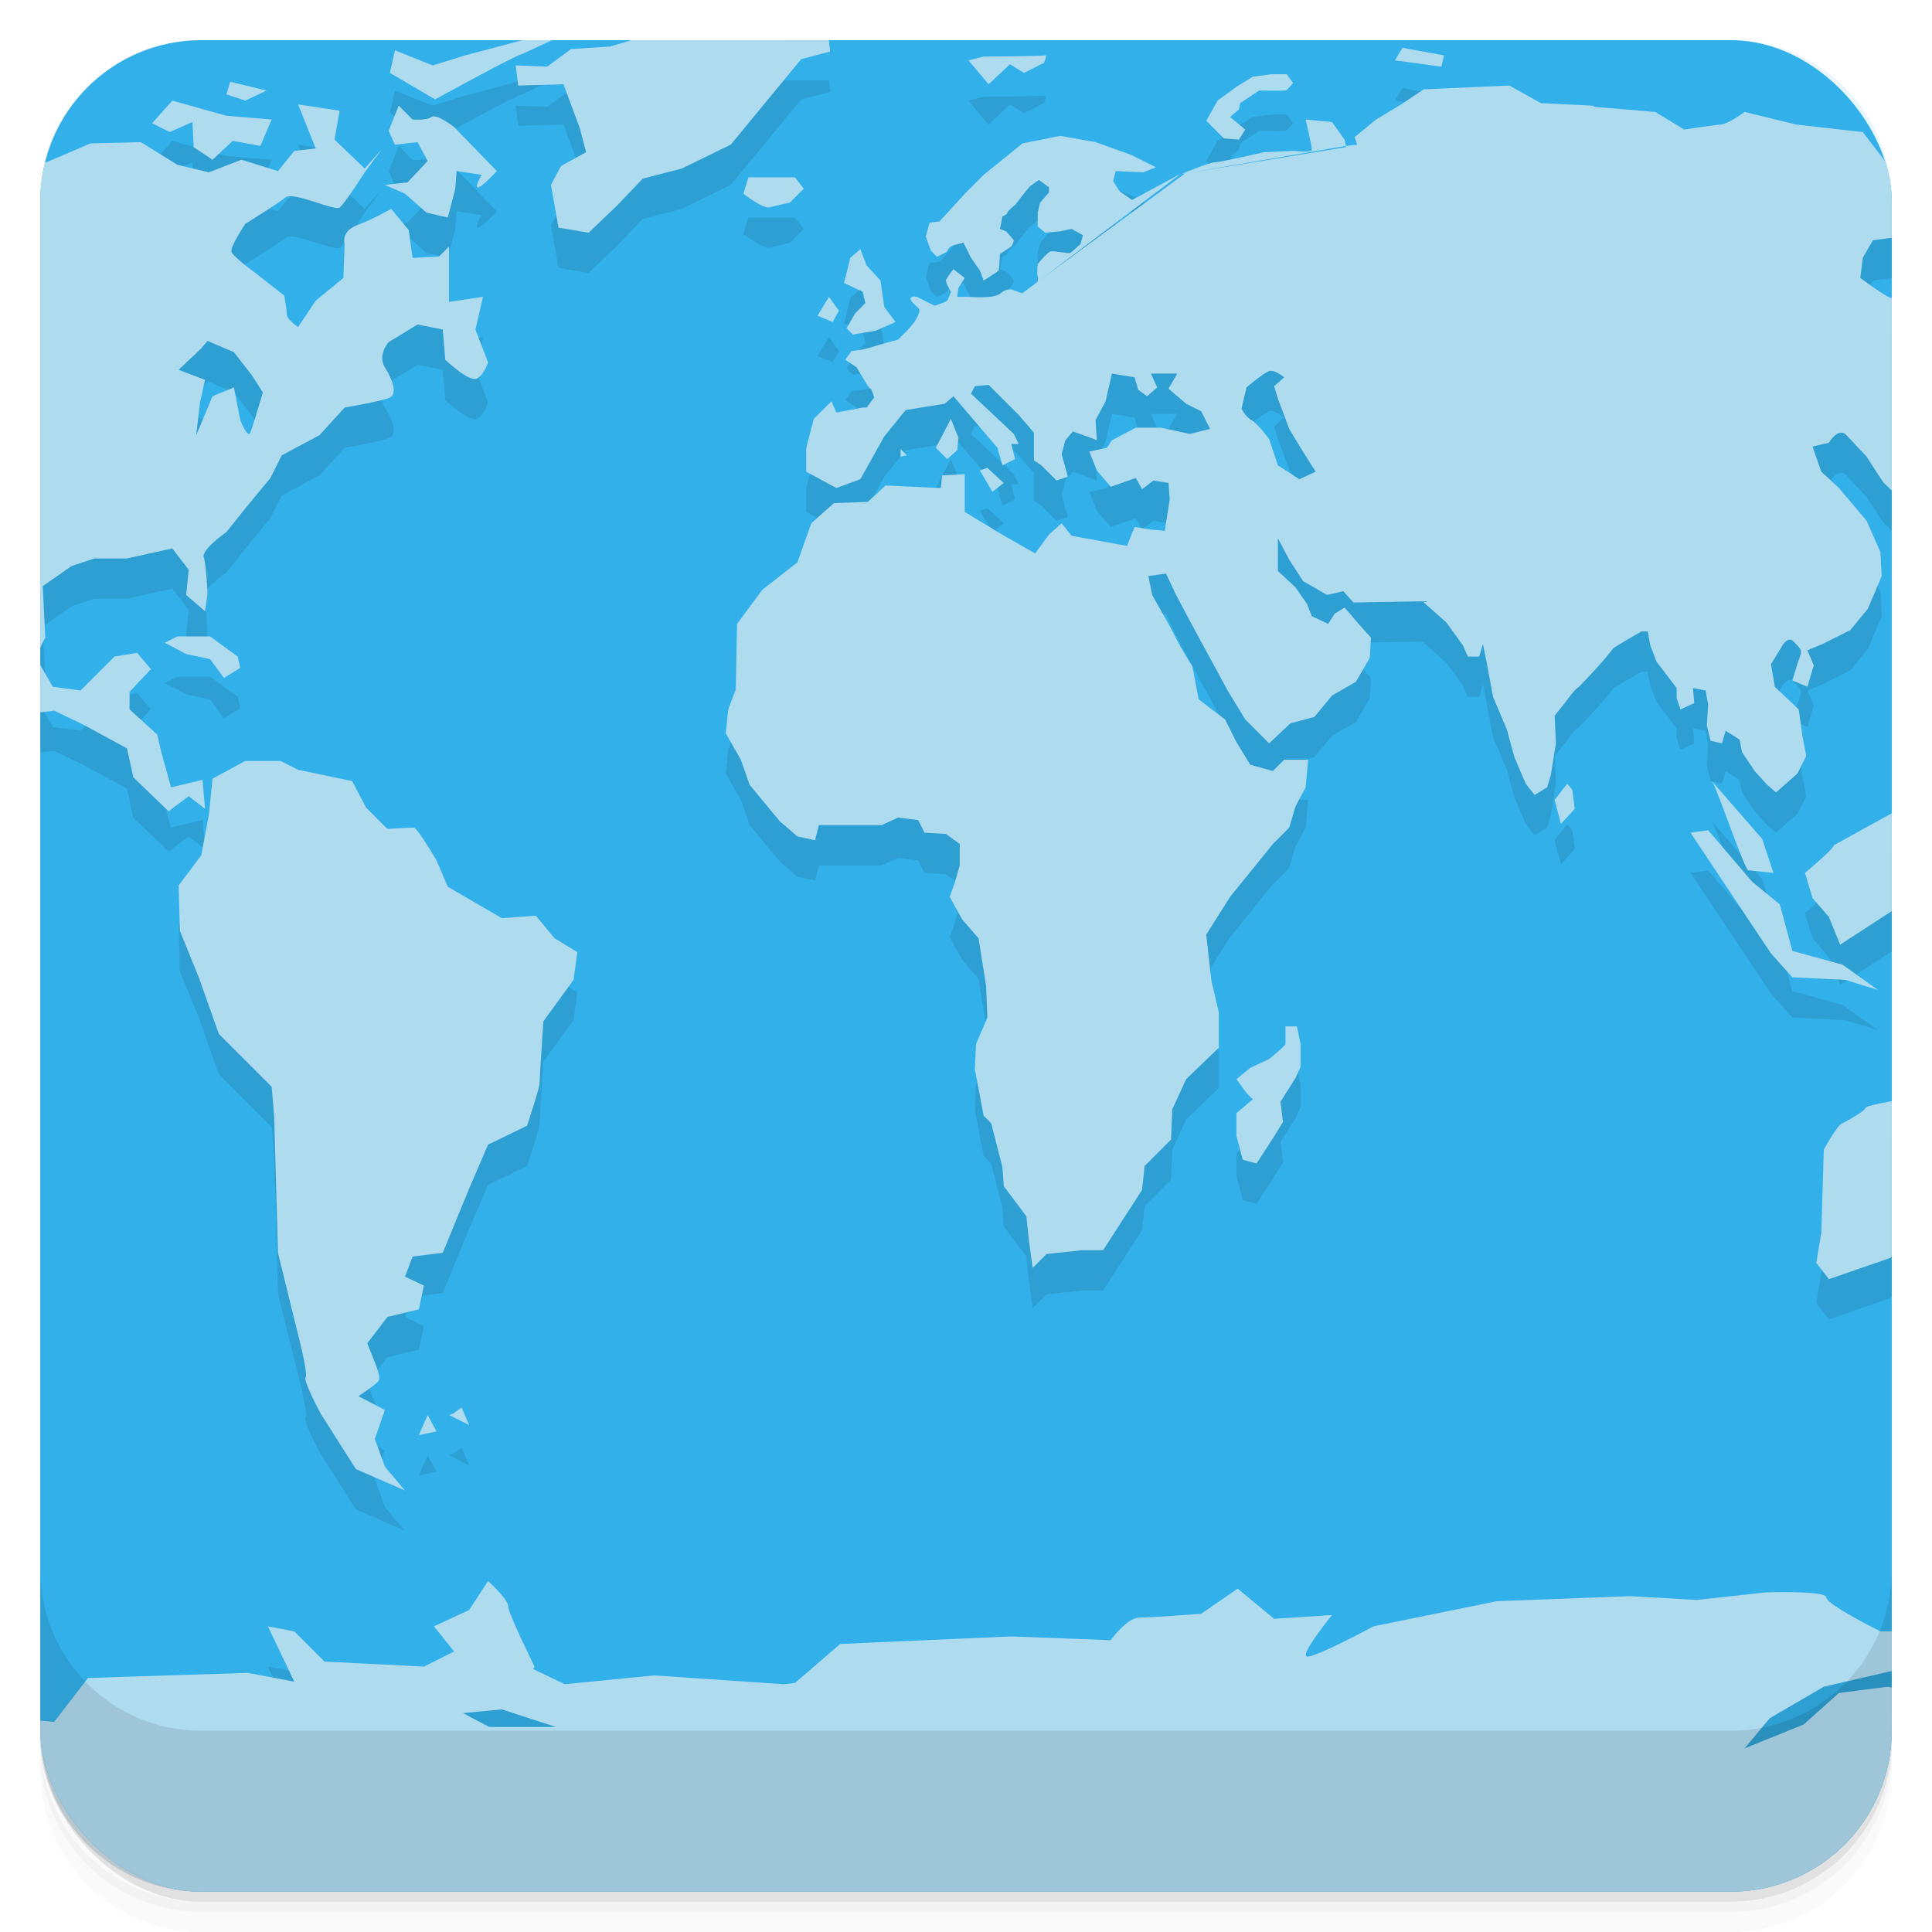 <svg viewBox="0 0 48 48" xmlns:xlink="http://www.w3.org/1999/xlink">
 <defs>
  <linearGradient id="0">
   <stop stop-opacity="0"/>
   <stop offset="1"/>
  </linearGradient>
  <linearGradient xlink:href="#6" id="1" gradientUnits="userSpaceOnUse" gradientTransform="translate(4e-7,-48)" y1="47" x2="0" y2="1"/>
  <clipPath id="2">
   <g transform="translate(0,-1004.362)">
    <rect rx="4" y="1005.36" x="1" height="46" width="46" fill="#1890d0"/>
   </g>
  </clipPath>
  <clipPath id="3">
   <g transform="translate(0,-1004.362)">
    <rect rx="4" y="1005.36" x="1" height="46" width="46" fill="#1890d0"/>
   </g>
  </clipPath>
  <linearGradient id="4">
   <stop stop-color="#108fc9"/>
   <stop offset="1" stop-color="#26afee"/>
  </linearGradient>
  <clipPath>
   <rect width="44" height="44" x="2" y="1006.36" rx="4"/>
  </clipPath>
  <linearGradient xlink:href="#6" id="5" gradientUnits="userSpaceOnUse" y1="1050.36" x2="0" y2="1006.36"/>
  <linearGradient id="6">
   <stop stop-color="#108fc9"/>
   <stop offset="1" stop-color="#26afee"/>
  </linearGradient>
  <clipPath>
   <rect width="44" height="44" x="2" y="1006.36" rx="4" fill="url(#7)"/>
  </clipPath>
  <linearGradient xlink:href="#6" id="7" gradientUnits="userSpaceOnUse" y1="1050.36" x2="0" y2="1006.36"/>
 </defs>
 <g>
  <g transform="translate(0,-1004.362)">
   <path d="m 5,1006.362 c -2.216,0 -4,1.784 -4,4 l 0,37.25 c 0,2.216 1.784,4 4,4 l 38,0 c 2.216,0 4,-1.784 4,-4 l 0,-37.25 c 0,-2.216 -1.784,-4 -4,-4 l -38,0 z m -4,41.5 0,0.5 c 0,2.216 1.784,4 4,4 l 38,0 c 2.216,0 4,-1.784 4,-4 l 0,-0.5 c 0,2.216 -1.784,4 -4,4 l -38,0 c -2.216,0 -4,-1.784 -4,-4 z" opacity="0.02"/>
   <path d="m 1,1047.612 0,0.25 c 0,2.216 1.784,4 4,4 l 38,0 c 2.216,0 4,-1.784 4,-4 l 0,-0.25 c 0,2.216 -1.784,4 -4,4 l -38,0 c -2.216,0 -4,-1.784 -4,-4 z" opacity="0.05"/>
   <rect width="46" height="46" x="1" y="1005.61" rx="4" opacity="0.1"/>
  </g>
 </g>
 <g>
  <g transform="translate(0,-1004.362)">
   <rect rx="4" y="1005.36" x="1" height="46" width="46" fill="#33b0e9"/>
  </g>
 </g>
 <g>
  <rect transform="scale(1,-1)" width="46" height="46" x="1" y="-46.998" rx="4" opacity="0.1" fill="url(#7)"/>
 </g>
 <g>
  <g clip-path="url(#2)">
   <g opacity="0.1">
    <path d="M 16 1.906 L 15.156 2.156 L 14.188 2.219 L 13.594 2.656 L 12.812 2.625 L 12.875 3.125 L 14 3.094 L 14.406 4.188 L 14.562 4.781 L 13.938 5.125 L 13.688 5.594 L 13.875 6.656 L 14.625 6.781 L 15.344 6.094 L 15.969 5.438 L 16.938 5.188 L 18.156 4.594 L 18.875 3.719 L 19.906 2.469 L 20.625 2.281 L 20.594 2 L 19.469 2 L 16 1.906 z M 13.781 1.969 L 12.969 2 L 11.562 2.375 L 10.75 2.625 L 9.812 2.25 L 9.688 2.812 L 10.812 3.469 C 10.812 3.469 12.857 2.344 12.969 2.344 L 13.781 1.969 z M 34.844 2.188 L 34.656 2.5 L 35.812 2.656 L 35.875 2.375 L 34.844 2.188 z M 25.969 2.375 C 25.912 2.397 24.438 2.406 24.438 2.406 L 24.062 2.5 L 24.562 3.094 L 25.094 2.594 L 25.438 2.812 L 25.938 2.562 C 25.938 2.562 26.025 2.353 25.969 2.375 z M 31.594 2.844 L 31.125 2.906 L 30.719 3.156 L 30.25 3.5 L 29.969 4 L 30.406 4.438 L 30.781 4.469 L 30.938 4.219 L 30.562 3.906 L 30.781 3.719 L 30.812 3.562 L 31.281 3.25 C 31.281 3.25 31.89 3.258 31.938 3.25 C 31.985 3.242 32.125 3.062 32.125 3.062 L 31.969 2.844 L 31.594 2.844 z M 5.719 3.031 L 5.625 3.344 L 6.094 3.5 L 6.625 3.25 L 5.719 3.031 z M 37.5 3.125 L 35.375 3.219 L 34.812 3.594 L 34.188 3.969 L 33.656 4.406 L 33.719 4.594 L 33.438 4.625 L 33.438 4.656 L 29.438 5.312 L 25.781 8 L 25.406 8.281 L 25.375 8.281 L 25.125 8.188 C 25.125 8.188 24.97 8.195 24.906 8.25 C 24.842 8.305 24.785 8.352 24.594 8.375 C 24.402 8.398 24.032 8.375 24 8.375 L 23.781 8.375 L 23.812 8.156 L 23.969 7.906 L 23.688 7.688 C 23.688 7.688 23.508 7.914 23.5 7.969 C 23.492 8.023 23.625 8.25 23.625 8.25 C 23.625 8.25 23.563 8.43 23.531 8.469 C 23.499 8.508 23.219 8.594 23.219 8.594 L 22.781 8.375 C 22.781 8.375 22.601 8.336 22.625 8.438 C 22.649 8.539 22.844 8.633 22.844 8.719 C 22.844 8.805 22.719 9 22.719 9 L 22.562 9.188 L 22.312 9.438 L 21.969 9.531 C 21.969 9.531 21.72 9.602 21.656 9.625 C 21.592 9.648 21.406 9.688 21.406 9.688 L 21.156 9.719 L 21 9.938 L 21.281 10.125 L 21.469 10.438 C 21.469 10.438 21.593 10.656 21.625 10.656 C 21.657 10.656 21.719 10.875 21.719 10.875 L 21.531 11.125 L 21.469 11.125 L 21.438 11.125 L 20.781 11.25 L 20.656 10.969 L 20.219 11.406 L 20.031 12.125 L 20.031 12.719 L 20.781 13.125 L 21.375 12.906 L 21.969 11.844 L 22.5 11.188 L 23.469 11.031 L 23.688 10.844 L 24.781 12.125 L 24.906 12.562 L 25.219 12.406 L 25.125 12.031 L 25.312 12.031 L 25.188 11.781 L 24.125 10.781 L 24.219 10.594 L 24.562 10.562 L 25.312 11.312 L 25.688 11.75 L 25.688 12.438 L 25.875 12.562 L 26.25 12.938 L 26.531 12.844 L 26.375 12.281 L 26.469 11.938 L 26.656 11.719 L 27.094 11.875 L 27.25 11.938 L 27.219 11.438 L 27.469 10.969 L 27.625 10.281 L 28.188 10.375 L 28.281 10.688 L 28.5 10.844 L 28.75 10.625 L 28.594 10.281 L 29.25 10.281 L 29.031 10.656 L 29.469 11.031 L 29.844 11.219 L 30.062 11.656 L 29.562 11.781 L 28.844 11.625 L 28.219 11.625 L 27.625 11.938 L 27.5 12.125 L 27.062 12.219 L 27.25 12.688 L 27.594 13.094 L 28.219 12.875 L 28.375 13.156 L 28.656 12.938 L 29.031 13 L 29.062 13.406 L 28.938 14.188 L 28.594 14.156 L 28.188 14.094 L 28 14.562 L 26.625 14.312 L 26.375 14 L 26.062 14.281 L 25.719 14.75 L 24.844 14.25 L 23.969 13.719 L 23.969 12.781 L 23.406 12.812 L 23.375 13.125 L 22 13.062 L 21.562 13.469 L 20.719 13.5 L 20.156 14 L 19.812 14.969 L 18.938 15.656 L 18.312 16.5 L 18.281 18.125 L 18.094 18.625 L 18.031 19.219 L 18.406 19.875 L 18.625 20.5 L 19.375 21.406 L 19.812 21.781 L 20.25 21.875 L 20.344 21.5 L 21.906 21.5 L 22.312 21.312 L 22.812 21.375 L 22.969 21.688 L 23.5 21.719 L 23.844 21.969 L 23.844 22.5 L 23.719 22.938 L 23.594 23.281 L 23.906 23.844 L 24.312 24.312 L 24.5 25.5 L 24.531 26.281 L 24.25 26.938 L 24.219 27.562 L 24.438 28.719 L 24.625 28.906 L 24.906 30 L 24.938 30.469 L 25.5 31.219 L 25.562 31.812 L 25.656 32.5 L 26 32.156 L 26.875 32.062 L 27.406 32.062 L 28.375 30.562 L 28.438 29.969 L 29.094 29.312 L 29.125 28.562 L 29.469 27.812 L 30.281 27.031 L 30.281 26.156 L 30.094 25.344 L 29.969 24.219 L 30.562 23.281 L 31.625 21.969 L 32.031 21.562 L 32.188 21.031 L 32.438 20.562 L 32.5 19.875 L 31.906 19.875 L 31.625 20.156 L 31.062 20 L 30.719 19.438 L 30.438 18.875 L 29.781 18.375 L 29.625 17.562 L 29.344 17.094 L 29.031 16.5 L 28.625 15.781 L 28.531 15.312 L 28.969 15.25 L 29.219 15.781 L 29.719 16.719 L 30.094 17.406 L 30.5 18.156 L 30.938 18.875 L 31.531 19.469 L 32.062 18.969 L 32.656 18.812 L 33.094 18.281 L 33.688 17.938 L 34.031 17.344 L 34.062 16.844 L 33.781 16.531 L 33.406 16.094 L 33.156 16.25 L 33 16.5 L 32.594 16.312 L 32.469 16 L 32.188 15.594 L 31.75 15.188 L 31.75 14.375 L 32.031 14.906 L 32.375 15.438 L 32.969 15.781 L 33.375 15.688 L 33.625 15.969 L 35.406 15.938 L 35.375 15.969 L 35.938 16.469 L 36.344 17.031 L 36.469 17.312 L 36.75 17.312 L 36.844 17 L 36.938 17.469 L 37.094 18.312 L 37.438 19.125 L 37.625 19.812 L 37.906 20.469 L 38.125 20.75 L 38.438 20.562 L 38.531 20.25 L 38.656 19.469 L 38.625 18.781 L 38.875 18.469 C 38.875 18.469 39.14 18.105 39.188 18.094 C 39.235 18.082 39.812 17.438 39.812 17.438 L 40.094 17.094 L 40.406 16.906 L 40.781 16.688 L 40.938 16.688 L 41 17.031 L 41.156 17.438 L 41.656 18.094 L 41.656 18.344 L 41.75 18.625 L 42.094 18.469 L 42.062 18.094 L 42.375 18.156 L 42.438 18.5 L 42.406 19.031 L 42.5 19.406 L 42.781 19.469 L 42.875 19.156 L 43.219 19.375 L 43.281 19.688 L 43.594 20.156 L 43.906 20.5 L 44.125 20.688 L 44.656 20.219 L 44.875 19.781 L 44.781 19.281 L 44.688 18.625 L 44.094 18.062 L 44 17.5 L 44.25 17.094 C 44.25 17.094 44.41 16.772 44.562 16.938 C 44.715 17.103 44.786 17.13 44.719 17.312 C 44.651 17.495 44.531 17.906 44.531 17.906 L 44.906 18.062 L 45.062 17.531 L 44.906 17.156 L 45.281 17 L 45.969 16.656 L 46.406 16.125 L 46.75 15.312 L 46.719 14.719 L 46.375 13.938 L 45.688 13.125 L 45.25 12.719 L 45.031 12.094 L 45.438 12 C 45.438 12 45.672 11.597 45.875 11.812 C 46.078 12.028 46.375 12.344 46.375 12.344 C 46.375 12.344 46.731 12.902 46.781 12.969 C 46.832 13.035 47.199 13.371 47.25 13.438 C 47.301 13.504 47.531 13.75 47.531 13.75 L 47.906 13.219 L 48 13.125 L 48 12.938 L 47.469 12.625 L 47 12.188 L 47.344 11.438 L 47.906 11.156 L 48 10.906 L 48 9.438 L 47.719 8.875 L 47.406 8.438 C 47.406 8.438 47.085 8.39 47 8.406 C 46.915 8.423 46.219 7.906 46.219 7.906 L 46.281 7.406 L 46.531 6.969 L 47.719 6.812 L 48 6.844 L 48 6.531 L 46.281 4.281 L 44.625 4.094 L 43.344 3.781 C 43.344 3.781 42.953 4.077 42.75 4.094 C 42.547 4.11 41.844 4.219 41.844 4.219 L 41.125 3.781 L 39.625 3.656 L 39.562 3.625 L 38.281 3.562 L 37.5 3.125 z M 25.781 8 L 29.344 5.312 L 28.125 5.969 L 27.812 5.75 L 27.656 5.5 L 27.719 5.25 L 28.406 5.281 L 28.719 5.156 L 28.094 4.844 L 27.219 4.531 L 26.344 4.375 L 25.406 4.562 L 24.438 5.344 L 24 5.781 L 23.344 6.5 L 23.094 6.531 L 23 6.875 L 23.125 7.219 C 23.125 7.219 23.259 7.375 23.281 7.375 C 23.304 7.375 23.531 7.25 23.531 7.25 C 23.531 7.25 23.558 7.132 23.688 7.094 C 23.817 7.055 23.938 7.031 23.938 7.031 L 24.125 7.406 L 24.344 7.719 L 24.438 7.969 C 24.438 7.969 24.801 7.746 24.812 7.719 C 24.824 7.691 24.844 7.312 24.844 7.312 L 25.125 7.125 C 25.125 7.125 25.199 6.991 25.188 6.969 C 25.176 6.947 25 6.75 25 6.75 L 24.844 6.688 L 24.906 6.375 C 24.906 6.375 25.031 6.325 25.031 6.281 C 25.031 6.237 25.219 6.094 25.219 6.094 L 25.438 5.812 L 25.594 5.625 L 25.812 5.469 L 26.062 5.656 L 26.062 5.781 L 25.844 6.031 L 25.781 6.281 L 25.781 6.625 L 25.969 6.781 L 26.312 6.75 L 26.625 6.688 L 26.906 6.844 L 26.844 7.062 C 26.844 7.062 26.65 7.25 26.594 7.281 C 26.538 7.312 26.181 7.219 26.094 7.25 C 26.006 7.281 25.781 7.562 25.781 7.562 C 25.781 7.562 25.757 7.813 25.781 7.875 C 25.791 7.9 25.79 7.939 25.781 8 z M 29.438 5.312 L 33.438 4.625 L 33.406 4.469 L 33.094 4.031 L 32.438 3.969 C 32.438 3.969 32.594 4.636 32.594 4.719 C 32.594 4.802 32.156 4.75 32.156 4.75 L 31.406 4.781 C 31.406 4.781 30.323 5.031 30.188 5.031 C 30.057 5.031 29.425 5.292 29.375 5.312 L 29.438 5.312 z M 4.281 3.5 L 3.781 4.062 L 4.219 4.281 L 4.781 4.031 L 4.812 4.656 L 5.281 4.969 L 5.781 4.5 L 6.469 4.625 L 6.75 3.969 L 5.625 3.875 L 4.281 3.5 z M 7.406 3.594 L 7.844 4.688 L 7.312 4.75 L 6.906 5.25 L 6 4.969 L 5.188 5.281 L 4.406 5.094 L 3.5 4.531 L 2.25 4.562 L 1.156 5.031 L 0.438 4.688 L 0 4.656 L 0 18.25 L 0.844 18.719 L 1.344 18.656 L 2.062 19 L 3.156 19.594 L 3.312 20.312 L 4.188 21.156 L 4.688 20.781 L 5.094 21.094 L 5.031 20.375 L 4.25 20.562 L 4 19.656 L 3.906 19.25 L 3.219 18.625 L 3.219 18.188 L 3.75 17.625 L 3.406 17.219 L 2.844 17.312 L 2 18.156 L 1.312 18.062 C 1.312 18.062 1.001 17.531 0.938 17.406 C 0.874 17.281 1.125 16.844 1.125 16.844 L 1.062 15.562 L 1.781 15.062 L 2.344 14.875 L 3.156 14.875 L 4.281 14.625 L 4.688 15.156 L 4.625 15.781 L 5.094 16.188 L 5.156 15.75 C 5.156 15.75 5.126 15.031 5.062 14.844 C 4.999 14.656 5.625 14.219 5.625 14.219 L 6.125 13.594 L 6.719 12.875 L 7 12.312 L 7.938 11.812 L 8.562 11.125 C 8.562 11.125 9.496 10.969 9.688 10.875 C 9.879 10.781 9.754 10.437 9.562 10.125 C 9.371 9.813 9.656 9.5 9.656 9.5 L 10.375 9.062 L 11 9.188 L 11.062 9.938 C 11.062 9.938 11.652 10.5 11.844 10.406 C 12.035 10.312 12.125 10 12.125 10 L 11.812 9.188 L 12 8.375 L 11.156 8.5 L 11.156 7.656 L 11.156 7.125 L 10.906 7.375 L 10.25 7.406 L 10.156 6.719 L 9.719 6.188 C 9.719 6.188 9.29 6.438 8.875 6.594 C 8.46 6.75 8.562 7.062 8.562 7.062 L 8.531 7.906 L 7.844 8.469 L 7.406 9.125 C 7.406 9.125 7.125 8.937 7.125 8.812 C 7.125 8.688 7.062 8.344 7.062 8.344 L 6.344 7.781 C 6.344 7.781 5.782 7.375 5.75 7.25 C 5.718 7.125 6.094 6.562 6.094 6.562 C 6.094 6.562 6.902 6.062 7.094 5.906 C 7.285 5.75 8.31 6.25 8.438 6.156 C 8.565 6.063 9.062 5.281 9.062 5.281 L 9.5 4.688 L 9.062 5.188 L 8.312 4.469 L 8.438 3.75 L 7.406 3.594 z M 9.906 3.625 L 9.656 4.25 L 9.812 4.594 L 10.375 4.531 L 10.625 5 L 10.125 5.531 L 9.562 5.594 L 10.062 5.812 L 10.594 6.281 L 11.125 6.406 L 11.312 5.688 L 11.344 5.25 L 11.969 5.344 C 11.969 5.344 11.779 5.656 11.875 5.656 C 11.971 5.656 12.344 5.25 12.344 5.25 L 11.281 4.156 C 11.281 4.156 10.846 3.813 10.719 3.906 C 10.591 4 10.25 3.969 10.25 3.969 L 9.906 3.625 z M 18.594 5.406 L 18.469 5.812 C 18.923 6.164 19.094 6.156 19.094 6.156 L 19.625 6.031 L 19.969 5.688 L 19.75 5.406 L 19.031 5.406 L 18.594 5.406 z M 21.375 7.188 L 21.125 7.406 C 21.053 7.711 20.969 8.031 20.969 8.031 L 21.438 8.25 L 21.5 8.531 L 21.25 8.781 L 21.031 9.156 L 21.188 9.312 L 21.75 9.219 L 22.25 9 L 21.969 8.625 L 21.875 7.969 L 21.531 7.594 L 21.375 7.188 z M 20.594 8.375 L 20.312 8.844 L 20.688 9 L 20.844 8.719 L 20.594 8.375 z M 5.156 9.469 L 5.812 9.75 L 6.25 10.312 L 6.531 10.75 C 6.531 10.75 6.283 11.594 6.219 11.75 C 6.155 11.906 5.969 11.438 5.969 11.438 L 5.812 10.625 L 5.281 10.844 L 4.875 11.812 L 4.969 11 L 5.094 10.438 L 4.438 10.188 L 5 9.656 L 5.156 9.469 z M 31.531 10.219 C 31.667 10.175 31.906 10.375 31.906 10.375 L 31.656 10.594 L 31.75 10.906 L 32.031 11.656 L 32.312 12.125 L 32.688 12.719 L 32.281 12.906 L 31.75 12.562 L 31.531 11.906 C 31.531 11.906 31.229 11.504 31.094 11.438 C 30.958 11.371 30.844 11.156 30.844 11.156 L 30.969 10.625 C 30.969 10.625 31.396 10.263 31.531 10.219 z M 23.625 11.406 L 23.25 12.125 L 23.531 12.406 L 23.781 12.188 L 23.812 11.875 L 23.625 11.406 z M 22.375 12.156 L 22.375 12.344 L 22.531 12.312 L 22.375 12.156 z M 24.531 12.625 L 24.344 12.688 L 24.656 13.219 L 24.938 13 L 24.531 12.625 z M 4.406 16.812 L 4.094 16.969 L 4.625 17.25 L 5.219 17.375 L 5.562 17.844 L 5.969 17.594 L 5.906 17.312 L 5.219 16.812 L 4.406 16.812 z M 6.094 19.906 L 5.281 20.344 L 5.188 21.25 L 5 22.25 L 4.438 23 L 4.469 24.125 L 4.938 25.281 L 5.438 26.688 L 6.75 28 L 6.812 28.75 L 6.906 32.125 L 7.375 34.031 C 7.375 34.031 7.661 35.13 7.594 35.219 C 7.526 35.307 7.969 36.125 7.969 36.125 L 8.844 37.5 L 10.062 38.031 L 9.562 37.438 L 9.312 36.75 L 9.562 36.031 L 8.906 35.688 C 8.906 35.688 9.339 35.401 9.406 35.312 C 9.474 35.224 9.312 34.844 9.312 34.844 L 9.125 34.375 L 9.625 33.719 L 10.406 33.531 L 10.531 32.938 L 10.062 32.719 L 10.25 32.219 L 11 32.125 L 11.656 30.531 L 12.125 29.438 L 13.094 28.969 C 13.094 28.969 13.406 28.039 13.406 27.906 C 13.406 27.774 13.5 26.375 13.5 26.375 L 14.25 25.344 L 14.344 24.656 L 13.781 24.312 L 13.312 23.75 L 12.469 23.812 L 11.125 23.031 L 10.844 22.375 C 10.844 22.375 10.371 21.562 10.281 21.562 C 10.191 21.562 9.625 21.594 9.625 21.594 L 9.094 21.062 L 8.75 20.406 L 7.406 20.125 L 6.969 19.906 L 6.094 19.906 z M 42.531 20.406 C 42.644 20.539 43.347 22.625 43.438 22.625 C 43.528 22.625 44.062 22.688 44.062 22.688 L 43.781 21.844 L 42.531 20.406 z M 38.938 20.469 L 38.625 20.875 L 38.781 21.469 L 39.125 21.094 L 39.062 20.625 L 38.938 20.469 z M 47.031 21.188 L 45.562 22 C 45.562 22.088 44.844 22.688 44.844 22.688 L 45.031 23.312 L 45.438 23.781 L 45.719 24.469 L 47.594 23.25 L 47.031 21.188 z M 42.438 21.625 L 42 21.688 L 44 24.688 L 44.531 25.281 L 45.844 25.344 L 46.656 25.594 L 45.781 24.969 L 44.531 24.625 L 44.219 23.469 L 43.531 22.906 L 42.438 21.625 z M 31.938 26.5 L 31.938 26.938 C 31.915 27.004 31.531 27.312 31.531 27.312 L 31.062 27.531 L 30.719 27.812 L 30.969 28.156 L 31.125 28.312 L 30.719 28.656 L 30.719 29.219 L 30.875 29.812 L 31.219 29.906 L 31.625 29.281 L 31.875 28.875 L 31.812 28.375 L 32.188 27.781 L 32.312 27.5 L 32.312 26.938 L 32.219 26.5 L 31.938 26.5 z M 48 27.219 C 47.997 27.22 47.969 27.25 47.969 27.25 L 47.469 28.281 C 47.469 28.281 46.366 28.443 46.344 28.531 C 46.321 28.62 45.781 28.906 45.781 28.906 C 45.669 28.906 45.312 29.562 45.312 29.562 L 45.25 31.625 L 45.125 32.375 L 45.438 32.781 L 46.969 32.25 L 47.469 31.688 L 48 31.688 L 48 27.219 z M 11.469 35.969 L 11.25 36.125 L 11.156 36.156 L 11.656 36.406 L 11.469 35.969 z M 10.625 36.156 L 10.406 36.656 L 10.844 36.562 L 10.625 36.156 z M 12.125 40.281 L 11.656 41 L 10.781 41.406 L 11.281 42.031 L 10.531 42.406 L 8.062 42.281 L 7.312 41.531 L 6.656 41.406 L 7.312 42.781 L 6.156 42.562 L 2.188 42.688 L 1.344 43.781 L 0.125 43.656 L 0 43.906 L 0 48 L 45.281 48 L 48 46.219 L 48 44.312 L 47.875 43.125 L 46.906 42.906 L 45.688 43.062 L 44.812 43.844 L 43.344 44.438 L 43.969 43.688 L 45.312 42.906 L 47.469 42.406 L 47.719 41.531 L 46.719 41.531 C 46.719 41.531 45.375 40.864 45.375 40.688 C 45.375 40.511 43.875 40.562 43.875 40.562 L 42.156 40.75 L 40.5 40.656 L 37.188 40.781 L 34.125 41.406 C 34.125 41.406 32.649 42.2 32.469 42.156 C 32.288 42.112 33.094 41.125 33.094 41.125 L 31.656 41.219 L 30.75 40.469 L 29.844 41.094 C 29.844 41.094 28.628 41.188 28.312 41.188 C 27.997 41.188 27.594 41.75 27.594 41.75 L 25.125 41.656 L 20.875 41.844 L 19.75 42.812 L 19.469 42.844 L 16.25 42.625 L 14.031 42.844 L 13.25 42.469 L 13.281 42.406 C 13.281 42.406 12.625 41.083 12.625 40.906 C 12.625 40.729 12.125 40.281 12.125 40.281 z M 12.469 43.469 L 13.812 43.906 L 12.156 43.906 L 11.5 43.562 L 12.469 43.469 z "/>
   </g>
  </g>
 </g>
 <g>
  <g clip-path="url(#3)">
   <g transform="translate(0,-1)">
    <path d="M 16 1.906 L 15.156 2.156 L 14.188 2.219 L 13.594 2.656 L 12.812 2.625 L 12.875 3.125 L 14 3.094 L 14.406 4.188 L 14.562 4.781 L 13.938 5.125 L 13.688 5.594 L 13.875 6.656 L 14.625 6.781 L 15.344 6.094 L 15.969 5.438 L 16.938 5.188 L 18.156 4.594 L 18.875 3.719 L 19.906 2.469 L 20.625 2.281 L 20.594 2 L 19.469 2 L 16 1.906 z M 13.781 1.969 L 12.969 2 L 11.562 2.375 L 10.75 2.625 L 9.812 2.25 L 9.688 2.812 L 10.812 3.469 C 10.812 3.469 12.857 2.344 12.969 2.344 L 13.781 1.969 z M 34.844 2.188 L 34.656 2.5 L 35.812 2.656 L 35.875 2.375 L 34.844 2.188 z M 25.969 2.375 C 25.912 2.397 24.438 2.406 24.438 2.406 L 24.062 2.5 L 24.562 3.094 L 25.094 2.594 L 25.438 2.812 L 25.938 2.562 C 25.938 2.562 26.025 2.353 25.969 2.375 z M 31.594 2.844 L 31.125 2.906 L 30.719 3.156 L 30.25 3.5 L 29.969 4 L 30.406 4.438 L 30.781 4.469 L 30.938 4.219 L 30.562 3.906 L 30.781 3.719 L 30.812 3.562 L 31.281 3.25 C 31.281 3.25 31.89 3.258 31.938 3.25 C 31.985 3.242 32.125 3.062 32.125 3.062 L 31.969 2.844 L 31.594 2.844 z M 5.719 3.031 L 5.625 3.344 L 6.094 3.5 L 6.625 3.25 L 5.719 3.031 z M 37.5 3.125 L 35.375 3.219 L 34.812 3.594 L 34.188 3.969 L 33.656 4.406 L 33.719 4.594 L 33.438 4.625 L 33.438 4.656 L 29.438 5.312 L 25.781 8 L 25.406 8.281 L 25.375 8.281 L 25.125 8.188 C 25.125 8.188 24.97 8.195 24.906 8.25 C 24.842 8.305 24.785 8.352 24.594 8.375 C 24.402 8.398 24.032 8.375 24 8.375 L 23.781 8.375 L 23.812 8.156 L 23.969 7.906 L 23.688 7.688 C 23.688 7.688 23.508 7.914 23.5 7.969 C 23.492 8.023 23.625 8.25 23.625 8.25 C 23.625 8.25 23.563 8.43 23.531 8.469 C 23.499 8.508 23.219 8.594 23.219 8.594 L 22.781 8.375 C 22.781 8.375 22.601 8.336 22.625 8.438 C 22.649 8.539 22.844 8.633 22.844 8.719 C 22.844 8.805 22.719 9 22.719 9 L 22.562 9.188 L 22.312 9.438 L 21.969 9.531 C 21.969 9.531 21.72 9.602 21.656 9.625 C 21.592 9.648 21.406 9.688 21.406 9.688 L 21.156 9.719 L 21 9.938 L 21.281 10.125 L 21.469 10.438 C 21.469 10.438 21.593 10.656 21.625 10.656 C 21.657 10.656 21.719 10.875 21.719 10.875 L 21.531 11.125 L 21.469 11.125 L 21.438 11.125 L 20.781 11.25 L 20.656 10.969 L 20.219 11.406 L 20.031 12.125 L 20.031 12.719 L 20.781 13.125 L 21.375 12.906 L 21.969 11.844 L 22.5 11.188 L 23.469 11.031 L 23.688 10.844 L 24.781 12.125 L 24.906 12.562 L 25.219 12.406 L 25.125 12.031 L 25.312 12.031 L 25.188 11.781 L 24.125 10.781 L 24.219 10.594 L 24.562 10.562 L 25.312 11.312 L 25.688 11.75 L 25.688 12.438 L 25.875 12.562 L 26.25 12.938 L 26.531 12.844 L 26.375 12.281 L 26.469 11.938 L 26.656 11.719 L 27.094 11.875 L 27.25 11.938 L 27.219 11.438 L 27.469 10.969 L 27.625 10.281 L 28.188 10.375 L 28.281 10.688 L 28.5 10.844 L 28.75 10.625 L 28.594 10.281 L 29.25 10.281 L 29.031 10.656 L 29.469 11.031 L 29.844 11.219 L 30.062 11.656 L 29.562 11.781 L 28.844 11.625 L 28.219 11.625 L 27.625 11.938 L 27.5 12.125 L 27.062 12.219 L 27.25 12.688 L 27.594 13.094 L 28.219 12.875 L 28.375 13.156 L 28.656 12.938 L 29.031 13 L 29.062 13.406 L 28.938 14.188 L 28.594 14.156 L 28.188 14.094 L 28 14.562 L 26.625 14.312 L 26.375 14 L 26.062 14.281 L 25.719 14.75 L 24.844 14.25 L 23.969 13.719 L 23.969 12.781 L 23.406 12.812 L 23.375 13.125 L 22 13.062 L 21.562 13.469 L 20.719 13.5 L 20.156 14 L 19.812 14.969 L 18.938 15.656 L 18.312 16.5 L 18.281 18.125 L 18.094 18.625 L 18.031 19.219 L 18.406 19.875 L 18.625 20.5 L 19.375 21.406 L 19.812 21.781 L 20.25 21.875 L 20.344 21.5 L 21.906 21.5 L 22.312 21.312 L 22.812 21.375 L 22.969 21.688 L 23.5 21.719 L 23.844 21.969 L 23.844 22.5 L 23.719 22.938 L 23.594 23.281 L 23.906 23.844 L 24.312 24.312 L 24.5 25.5 L 24.531 26.281 L 24.25 26.938 L 24.219 27.562 L 24.438 28.719 L 24.625 28.906 L 24.906 30 L 24.938 30.469 L 25.5 31.219 L 25.562 31.812 L 25.656 32.5 L 26 32.156 L 26.875 32.062 L 27.406 32.062 L 28.375 30.562 L 28.438 29.969 L 29.094 29.312 L 29.125 28.562 L 29.469 27.812 L 30.281 27.031 L 30.281 26.156 L 30.094 25.344 L 29.969 24.219 L 30.562 23.281 L 31.625 21.969 L 32.031 21.562 L 32.188 21.031 L 32.438 20.562 L 32.5 19.875 L 31.906 19.875 L 31.625 20.156 L 31.062 20 L 30.719 19.438 L 30.438 18.875 L 29.781 18.375 L 29.625 17.562 L 29.344 17.094 L 29.031 16.5 L 28.625 15.781 L 28.531 15.312 L 28.969 15.25 L 29.219 15.781 L 29.719 16.719 L 30.094 17.406 L 30.5 18.156 L 30.938 18.875 L 31.531 19.469 L 32.062 18.969 L 32.656 18.812 L 33.094 18.281 L 33.688 17.938 L 34.031 17.344 L 34.062 16.844 L 33.781 16.531 L 33.406 16.094 L 33.156 16.25 L 33 16.5 L 32.594 16.312 L 32.469 16 L 32.188 15.594 L 31.75 15.188 L 31.75 14.375 L 32.031 14.906 L 32.375 15.438 L 32.969 15.781 L 33.375 15.688 L 33.625 15.969 L 35.406 15.938 L 35.375 15.969 L 35.938 16.469 L 36.344 17.031 L 36.469 17.312 L 36.75 17.312 L 36.844 17 L 36.938 17.469 L 37.094 18.312 L 37.438 19.125 L 37.625 19.812 L 37.906 20.469 L 38.125 20.75 L 38.438 20.562 L 38.531 20.25 L 38.656 19.469 L 38.625 18.781 L 38.875 18.469 C 38.875 18.469 39.14 18.105 39.188 18.094 C 39.235 18.082 39.812 17.438 39.812 17.438 L 40.094 17.094 L 40.406 16.906 L 40.781 16.688 L 40.938 16.688 L 41 17.031 L 41.156 17.438 L 41.656 18.094 L 41.656 18.344 L 41.75 18.625 L 42.094 18.469 L 42.062 18.094 L 42.375 18.156 L 42.438 18.5 L 42.406 19.031 L 42.5 19.406 L 42.781 19.469 L 42.875 19.156 L 43.219 19.375 L 43.281 19.688 L 43.594 20.156 L 43.906 20.5 L 44.125 20.688 L 44.656 20.219 L 44.875 19.781 L 44.781 19.281 L 44.688 18.625 L 44.094 18.062 L 44 17.5 L 44.25 17.094 C 44.25 17.094 44.41 16.772 44.562 16.938 C 44.715 17.103 44.786 17.13 44.719 17.312 C 44.651 17.495 44.531 17.906 44.531 17.906 L 44.906 18.062 L 45.062 17.531 L 44.906 17.156 L 45.281 17 L 45.969 16.656 L 46.406 16.125 L 46.75 15.312 L 46.719 14.719 L 46.375 13.938 L 45.688 13.125 L 45.25 12.719 L 45.031 12.094 L 45.438 12 C 45.438 12 45.672 11.597 45.875 11.812 C 46.078 12.028 46.375 12.344 46.375 12.344 C 46.375 12.344 46.731 12.902 46.781 12.969 C 46.832 13.035 47.199 13.371 47.25 13.438 C 47.301 13.504 47.531 13.75 47.531 13.75 L 47.906 13.219 L 48 13.125 L 48 12.938 L 47.469 12.625 L 47 12.188 L 47.344 11.438 L 47.906 11.156 L 48 10.906 L 48 9.438 L 47.719 8.875 L 47.406 8.438 C 47.406 8.438 47.085 8.39 47 8.406 C 46.915 8.423 46.219 7.906 46.219 7.906 L 46.281 7.406 L 46.531 6.969 L 47.719 6.812 L 48 6.844 L 48 6.531 L 46.281 4.281 L 44.625 4.094 L 43.344 3.781 C 43.344 3.781 42.953 4.077 42.75 4.094 C 42.547 4.11 41.844 4.219 41.844 4.219 L 41.125 3.781 L 39.625 3.656 L 39.562 3.625 L 38.281 3.562 L 37.5 3.125 z M 25.781 8 L 29.344 5.312 L 28.125 5.969 L 27.812 5.75 L 27.656 5.5 L 27.719 5.25 L 28.406 5.281 L 28.719 5.156 L 28.094 4.844 L 27.219 4.531 L 26.344 4.375 L 25.406 4.562 L 24.438 5.344 L 24 5.781 L 23.344 6.5 L 23.094 6.531 L 23 6.875 L 23.125 7.219 C 23.125 7.219 23.259 7.375 23.281 7.375 C 23.304 7.375 23.531 7.25 23.531 7.25 C 23.531 7.25 23.558 7.132 23.688 7.094 C 23.817 7.055 23.938 7.031 23.938 7.031 L 24.125 7.406 L 24.344 7.719 L 24.438 7.969 C 24.438 7.969 24.801 7.746 24.812 7.719 C 24.824 7.691 24.844 7.312 24.844 7.312 L 25.125 7.125 C 25.125 7.125 25.199 6.991 25.188 6.969 C 25.176 6.947 25 6.75 25 6.75 L 24.844 6.688 L 24.906 6.375 C 24.906 6.375 25.031 6.325 25.031 6.281 C 25.031 6.237 25.219 6.094 25.219 6.094 L 25.438 5.812 L 25.594 5.625 L 25.812 5.469 L 26.062 5.656 L 26.062 5.781 L 25.844 6.031 L 25.781 6.281 L 25.781 6.625 L 25.969 6.781 L 26.312 6.75 L 26.625 6.688 L 26.906 6.844 L 26.844 7.062 C 26.844 7.062 26.65 7.25 26.594 7.281 C 26.538 7.312 26.181 7.219 26.094 7.25 C 26.006 7.281 25.781 7.562 25.781 7.562 C 25.781 7.562 25.757 7.813 25.781 7.875 C 25.791 7.9 25.79 7.939 25.781 8 z M 29.438 5.312 L 33.438 4.625 L 33.406 4.469 L 33.094 4.031 L 32.438 3.969 C 32.438 3.969 32.594 4.636 32.594 4.719 C 32.594 4.802 32.156 4.75 32.156 4.75 L 31.406 4.781 C 31.406 4.781 30.323 5.031 30.188 5.031 C 30.057 5.031 29.425 5.292 29.375 5.312 L 29.438 5.312 z M 4.281 3.5 L 3.781 4.062 L 4.219 4.281 L 4.781 4.031 L 4.812 4.656 L 5.281 4.969 L 5.781 4.5 L 6.469 4.625 L 6.75 3.969 L 5.625 3.875 L 4.281 3.5 z M 7.406 3.594 L 7.844 4.688 L 7.312 4.75 L 6.906 5.25 L 6 4.969 L 5.188 5.281 L 4.406 5.094 L 3.5 4.531 L 2.25 4.562 L 1.156 5.031 L 0.438 4.688 L 0 4.656 L 0 18.25 L 0.844 18.719 L 1.344 18.656 L 2.062 19 L 3.156 19.594 L 3.312 20.312 L 4.188 21.156 L 4.688 20.781 L 5.094 21.094 L 5.031 20.375 L 4.25 20.562 L 4 19.656 L 3.906 19.25 L 3.219 18.625 L 3.219 18.188 L 3.75 17.625 L 3.406 17.219 L 2.844 17.312 L 2 18.156 L 1.312 18.062 C 1.312 18.062 1.001 17.531 0.938 17.406 C 0.874 17.281 1.125 16.844 1.125 16.844 L 1.062 15.562 L 1.781 15.062 L 2.344 14.875 L 3.156 14.875 L 4.281 14.625 L 4.688 15.156 L 4.625 15.781 L 5.094 16.188 L 5.156 15.75 C 5.156 15.75 5.126 15.031 5.062 14.844 C 4.999 14.656 5.625 14.219 5.625 14.219 L 6.125 13.594 L 6.719 12.875 L 7 12.312 L 7.938 11.812 L 8.562 11.125 C 8.562 11.125 9.496 10.969 9.688 10.875 C 9.879 10.781 9.754 10.437 9.562 10.125 C 9.371 9.813 9.656 9.5 9.656 9.5 L 10.375 9.062 L 11 9.188 L 11.062 9.938 C 11.062 9.938 11.652 10.5 11.844 10.406 C 12.035 10.312 12.125 10 12.125 10 L 11.812 9.188 L 12 8.375 L 11.156 8.5 L 11.156 7.656 L 11.156 7.125 L 10.906 7.375 L 10.25 7.406 L 10.156 6.719 L 9.719 6.188 C 9.719 6.188 9.29 6.438 8.875 6.594 C 8.46 6.75 8.562 7.062 8.562 7.062 L 8.531 7.906 L 7.844 8.469 L 7.406 9.125 C 7.406 9.125 7.125 8.937 7.125 8.812 C 7.125 8.688 7.062 8.344 7.062 8.344 L 6.344 7.781 C 6.344 7.781 5.782 7.375 5.75 7.25 C 5.718 7.125 6.094 6.562 6.094 6.562 C 6.094 6.562 6.902 6.062 7.094 5.906 C 7.285 5.75 8.31 6.25 8.438 6.156 C 8.565 6.063 9.062 5.281 9.062 5.281 L 9.5 4.688 L 9.062 5.188 L 8.312 4.469 L 8.438 3.75 L 7.406 3.594 z M 9.906 3.625 L 9.656 4.25 L 9.812 4.594 L 10.375 4.531 L 10.625 5 L 10.125 5.531 L 9.562 5.594 L 10.062 5.812 L 10.594 6.281 L 11.125 6.406 L 11.312 5.688 L 11.344 5.25 L 11.969 5.344 C 11.969 5.344 11.779 5.656 11.875 5.656 C 11.971 5.656 12.344 5.25 12.344 5.25 L 11.281 4.156 C 11.281 4.156 10.846 3.813 10.719 3.906 C 10.591 4 10.25 3.969 10.25 3.969 L 9.906 3.625 z M 18.594 5.406 L 18.469 5.812 C 18.923 6.164 19.094 6.156 19.094 6.156 L 19.625 6.031 L 19.969 5.688 L 19.75 5.406 L 19.031 5.406 L 18.594 5.406 z M 21.375 7.188 L 21.125 7.406 C 21.053 7.711 20.969 8.031 20.969 8.031 L 21.438 8.25 L 21.5 8.531 L 21.25 8.781 L 21.031 9.156 L 21.188 9.312 L 21.75 9.219 L 22.25 9 L 21.969 8.625 L 21.875 7.969 L 21.531 7.594 L 21.375 7.188 z M 20.594 8.375 L 20.312 8.844 L 20.688 9 L 20.844 8.719 L 20.594 8.375 z M 5.156 9.469 L 5.812 9.75 L 6.25 10.312 L 6.531 10.75 C 6.531 10.75 6.283 11.594 6.219 11.75 C 6.155 11.906 5.969 11.438 5.969 11.438 L 5.812 10.625 L 5.281 10.844 L 4.875 11.812 L 4.969 11 L 5.094 10.438 L 4.438 10.188 L 5 9.656 L 5.156 9.469 z M 31.531 10.219 C 31.667 10.175 31.906 10.375 31.906 10.375 L 31.656 10.594 L 31.75 10.906 L 32.031 11.656 L 32.312 12.125 L 32.688 12.719 L 32.281 12.906 L 31.75 12.562 L 31.531 11.906 C 31.531 11.906 31.229 11.504 31.094 11.438 C 30.958 11.371 30.844 11.156 30.844 11.156 L 30.969 10.625 C 30.969 10.625 31.396 10.263 31.531 10.219 z M 23.625 11.406 L 23.25 12.125 L 23.531 12.406 L 23.781 12.188 L 23.812 11.875 L 23.625 11.406 z M 22.375 12.156 L 22.375 12.344 L 22.531 12.312 L 22.375 12.156 z M 24.531 12.625 L 24.344 12.688 L 24.656 13.219 L 24.938 13 L 24.531 12.625 z M 4.406 16.812 L 4.094 16.969 L 4.625 17.25 L 5.219 17.375 L 5.562 17.844 L 5.969 17.594 L 5.906 17.312 L 5.219 16.812 L 4.406 16.812 z M 6.094 19.906 L 5.281 20.344 L 5.188 21.25 L 5 22.25 L 4.438 23 L 4.469 24.125 L 4.938 25.281 L 5.438 26.688 L 6.75 28 L 6.812 28.75 L 6.906 32.125 L 7.375 34.031 C 7.375 34.031 7.661 35.13 7.594 35.219 C 7.526 35.307 7.969 36.125 7.969 36.125 L 8.844 37.5 L 10.062 38.031 L 9.562 37.438 L 9.312 36.75 L 9.562 36.031 L 8.906 35.688 C 8.906 35.688 9.339 35.401 9.406 35.312 C 9.474 35.224 9.312 34.844 9.312 34.844 L 9.125 34.375 L 9.625 33.719 L 10.406 33.531 L 10.531 32.938 L 10.062 32.719 L 10.25 32.219 L 11 32.125 L 11.656 30.531 L 12.125 29.438 L 13.094 28.969 C 13.094 28.969 13.406 28.039 13.406 27.906 C 13.406 27.774 13.5 26.375 13.5 26.375 L 14.25 25.344 L 14.344 24.656 L 13.781 24.312 L 13.312 23.75 L 12.469 23.812 L 11.125 23.031 L 10.844 22.375 C 10.844 22.375 10.371 21.562 10.281 21.562 C 10.191 21.562 9.625 21.594 9.625 21.594 L 9.094 21.062 L 8.75 20.406 L 7.406 20.125 L 6.969 19.906 L 6.094 19.906 z M 42.531 20.406 C 42.644 20.539 43.347 22.625 43.438 22.625 C 43.528 22.625 44.062 22.688 44.062 22.688 L 43.781 21.844 L 42.531 20.406 z M 38.938 20.469 L 38.625 20.875 L 38.781 21.469 L 39.125 21.094 L 39.062 20.625 L 38.938 20.469 z M 47.031 21.188 L 45.562 22 C 45.562 22.088 44.844 22.688 44.844 22.688 L 45.031 23.312 L 45.438 23.781 L 45.719 24.469 L 47.594 23.25 L 47.031 21.188 z M 42.438 21.625 L 42 21.688 L 44 24.688 L 44.531 25.281 L 45.844 25.344 L 46.656 25.594 L 45.781 24.969 L 44.531 24.625 L 44.219 23.469 L 43.531 22.906 L 42.438 21.625 z M 31.938 26.5 L 31.938 26.938 C 31.915 27.004 31.531 27.312 31.531 27.312 L 31.062 27.531 L 30.719 27.812 L 30.969 28.156 L 31.125 28.312 L 30.719 28.656 L 30.719 29.219 L 30.875 29.812 L 31.219 29.906 L 31.625 29.281 L 31.875 28.875 L 31.812 28.375 L 32.188 27.781 L 32.312 27.5 L 32.312 26.938 L 32.219 26.5 L 31.938 26.5 z M 48 27.219 C 47.997 27.22 47.969 27.25 47.969 27.25 L 47.469 28.281 C 47.469 28.281 46.366 28.443 46.344 28.531 C 46.321 28.62 45.781 28.906 45.781 28.906 C 45.669 28.906 45.312 29.562 45.312 29.562 L 45.25 31.625 L 45.125 32.375 L 45.438 32.781 L 46.969 32.25 L 47.469 31.688 L 48 31.688 L 48 27.219 z M 11.469 35.969 L 11.25 36.125 L 11.156 36.156 L 11.656 36.406 L 11.469 35.969 z M 10.625 36.156 L 10.406 36.656 L 10.844 36.562 L 10.625 36.156 z M 12.125 40.281 L 11.656 41 L 10.781 41.406 L 11.281 42.031 L 10.531 42.406 L 8.062 42.281 L 7.312 41.531 L 6.656 41.406 L 7.312 42.781 L 6.156 42.562 L 2.188 42.688 L 1.344 43.781 L 0.125 43.656 L 0 43.906 L 0 48 L 45.281 48 L 48 46.219 L 48 44.312 L 47.875 43.125 L 46.906 42.906 L 45.688 43.062 L 44.812 43.844 L 43.344 44.438 L 43.969 43.688 L 45.312 42.906 L 47.469 42.406 L 47.719 41.531 L 46.719 41.531 C 46.719 41.531 45.375 40.864 45.375 40.688 C 45.375 40.511 43.875 40.562 43.875 40.562 L 42.156 40.75 L 40.5 40.656 L 37.188 40.781 L 34.125 41.406 C 34.125 41.406 32.649 42.2 32.469 42.156 C 32.288 42.112 33.094 41.125 33.094 41.125 L 31.656 41.219 L 30.75 40.469 L 29.844 41.094 C 29.844 41.094 28.628 41.188 28.312 41.188 C 27.997 41.188 27.594 41.75 27.594 41.75 L 25.125 41.656 L 20.875 41.844 L 19.75 42.812 L 19.469 42.844 L 16.25 42.625 L 14.031 42.844 L 13.25 42.469 L 13.281 42.406 C 13.281 42.406 12.625 41.083 12.625 40.906 C 12.625 40.729 12.125 40.281 12.125 40.281 z M 12.469 43.469 L 13.812 43.906 L 12.156 43.906 L 11.5 43.562 L 12.469 43.469 z " fill="#afdbef"/>
   </g>
  </g>
 </g>
 <g>
  <g transform="translate(0,-1004.362)">
   <path d="m 1,1043.362 0,4 c 0,2.216 1.784,4 4,4 l 38,0 c 2.216,0 4,-1.784 4,-4 l 0,-4 c 0,2.216 -1.784,4 -4,4 l -38,0 c -2.216,0 -4,-1.784 -4,-4 z" opacity="0.1"/>
  </g>
 </g>
</svg>
